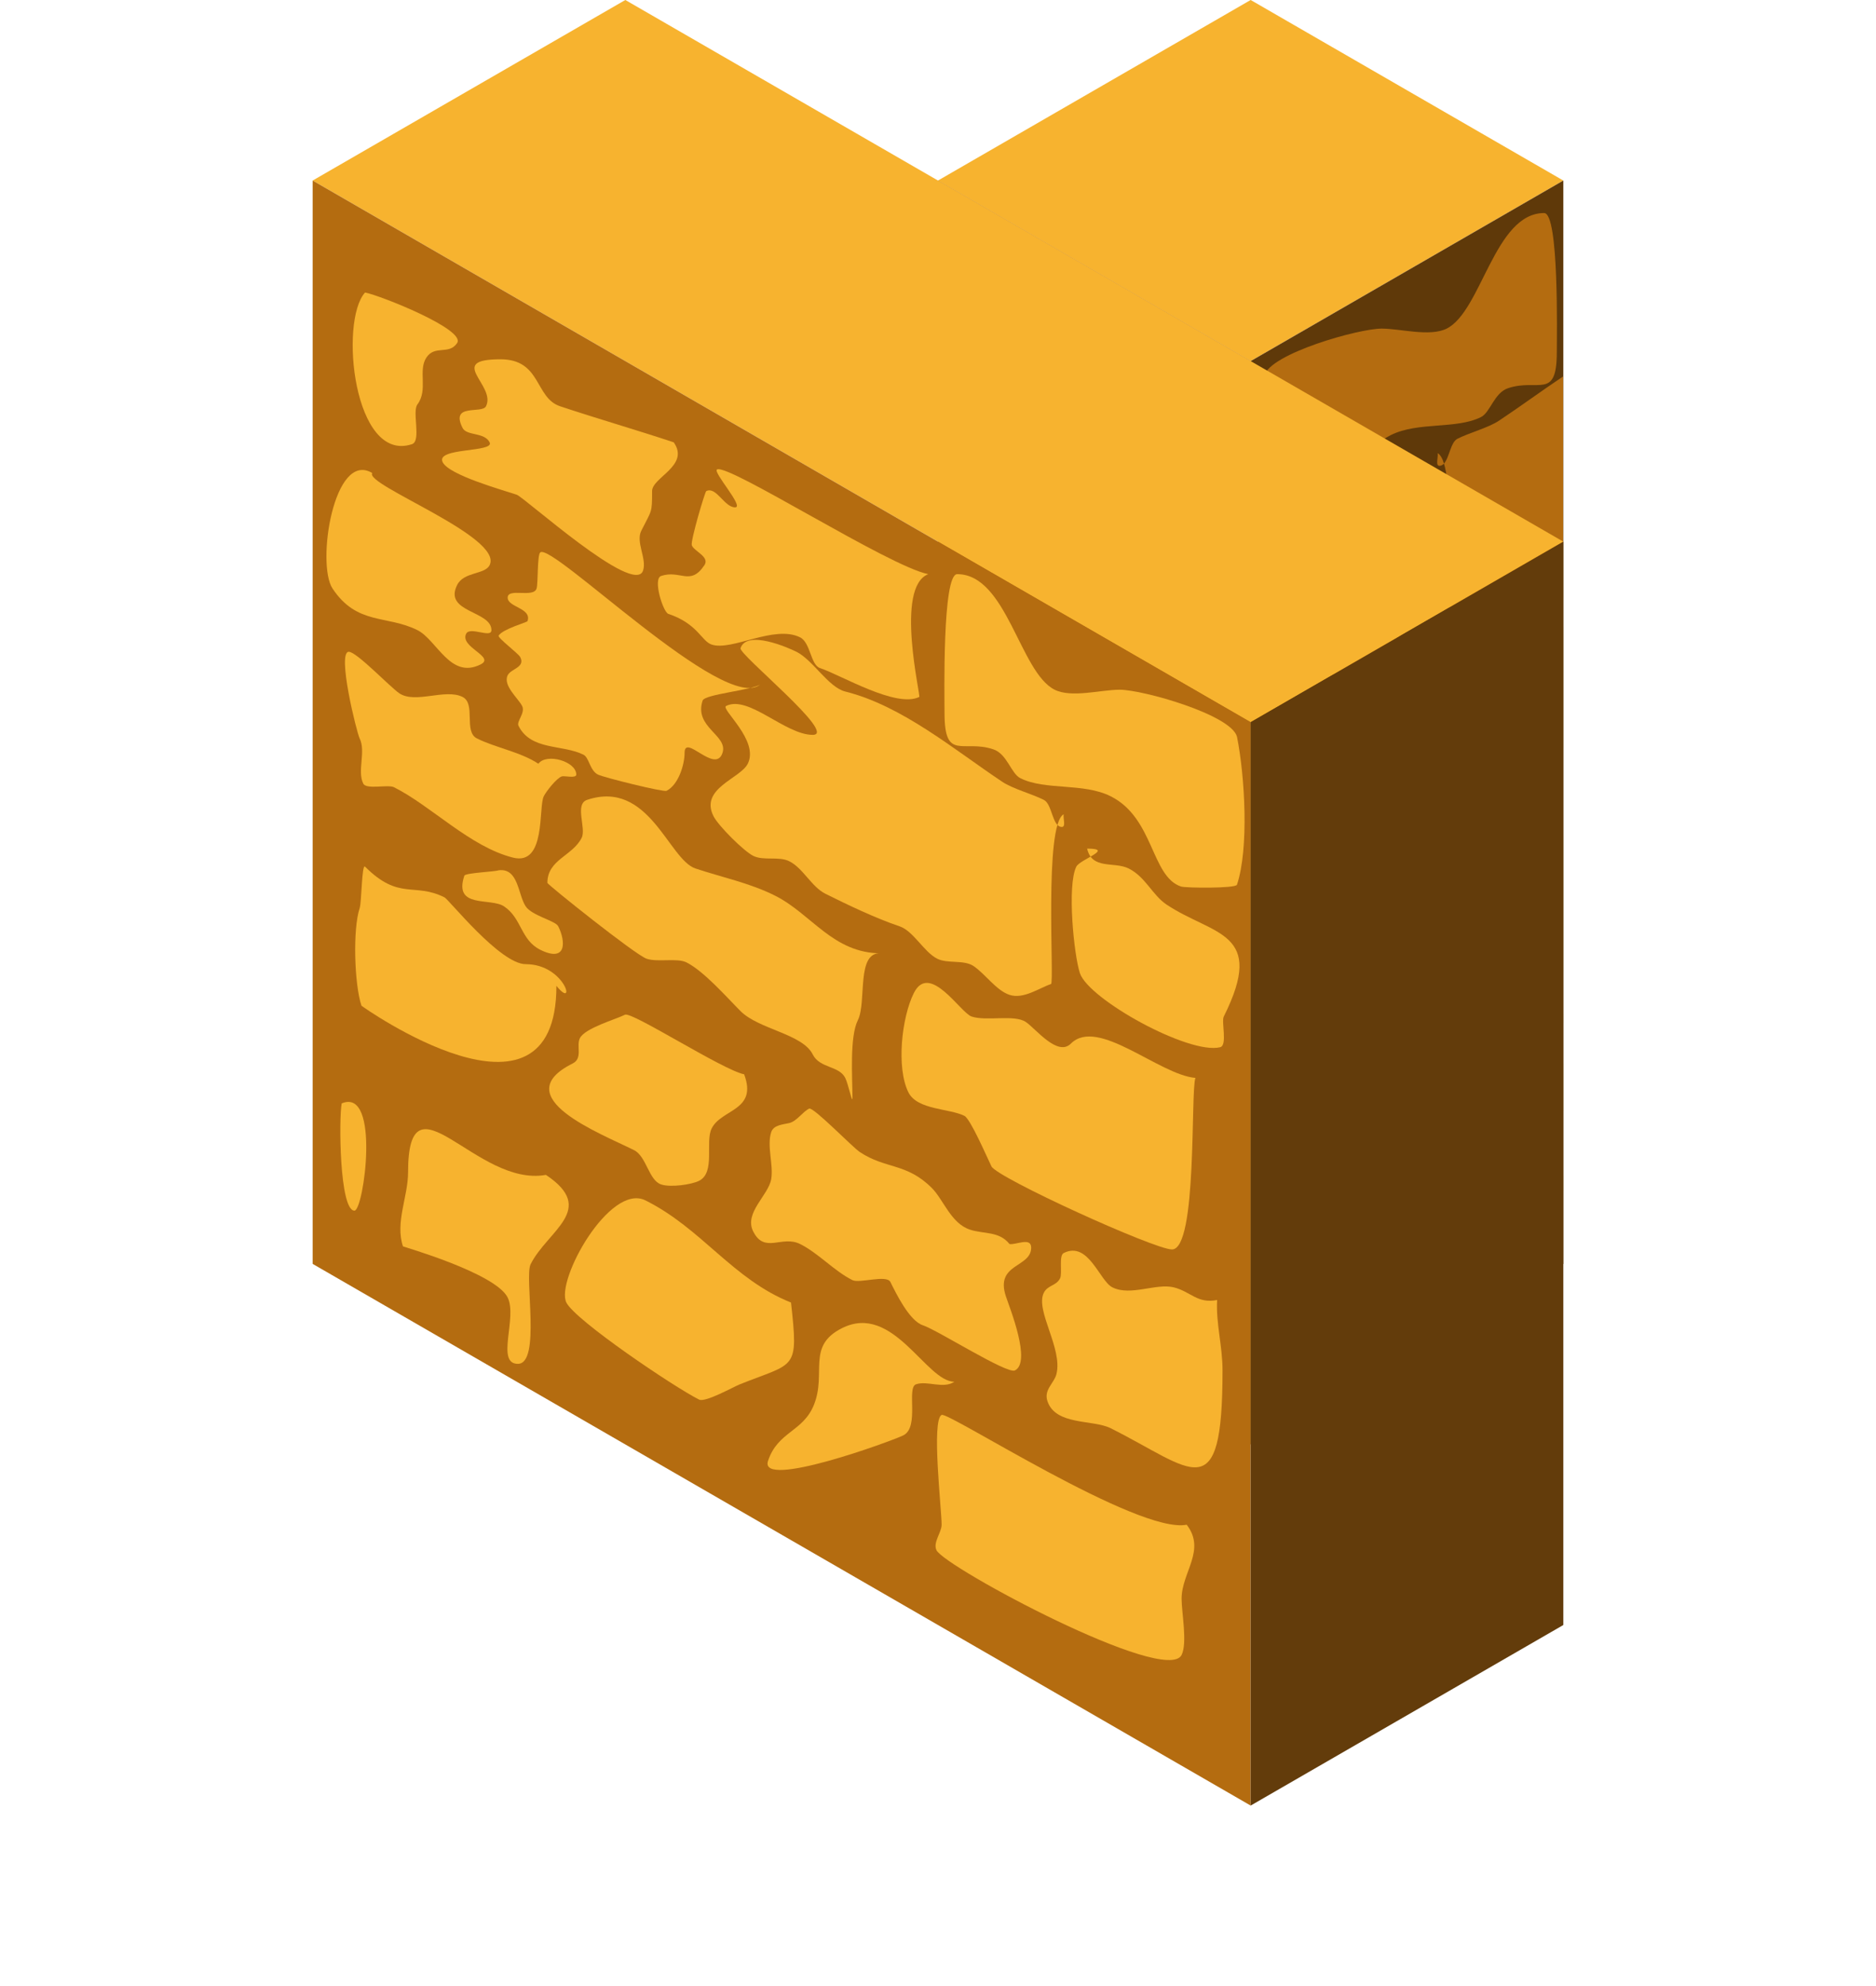 <?xml version="1.0" encoding="UTF-8" standalone="no"?>
<!-- Created with Inkscape (http://www.inkscape.org/) -->

<svg
   xmlns:osb="http://www.openswatchbook.org/uri/2009/osb"
   xmlns:dc="http://purl.org/dc/elements/1.1/"
   xmlns:cc="http://creativecommons.org/ns#"
   xmlns:rdf="http://www.w3.org/1999/02/22-rdf-syntax-ns#"
   xmlns:svg="http://www.w3.org/2000/svg"
   xmlns="http://www.w3.org/2000/svg"
   xmlns:xlink="http://www.w3.org/1999/xlink"
   xmlns:sodipodi="http://sodipodi.sourceforge.net/DTD/sodipodi-0.dtd"
   xmlns:inkscape="http://www.inkscape.org/namespaces/inkscape"
   width="129.904"
   height="137.5"
   id="svg8608"
   version="1.1"
   inkscape:version="0.48.5 r10040"
   inkscape:export-filename="/home/vg/Project/unjueyguito/assets/wall-t--y.png"
   inkscape:export-xdpi="90"
   inkscape:export-ydpi="90"
   sodipodi:docname="wall-y.svg">
  <defs
     id="defs8610">
    <linearGradient
       id="linearGradient10868"
       osb:paint="solid">
      <stop
         style="stop-color:#5f3909;stop-opacity:1;"
         offset="0"
         id="stop10870" />
    </linearGradient>
    <linearGradient
       inkscape:collect="always"
       xlink:href="#linearGradient8230"
       id="linearGradient8398"
       gradientUnits="userSpaceOnUse"
       gradientTransform="matrix(-1,0,0,1,121.256,12.625)"
       x1="21.651"
       y1="2.362"
       x2="108.253"
       y2="2.362" />
    <linearGradient
       id="linearGradient8230"
       osb:paint="solid">
      <stop
         style="stop-color:#f7b32f;stop-opacity:1;"
         offset="0"
         id="stop8232" />
    </linearGradient>
    <linearGradient
       id="linearGradient8224"
       osb:paint="solid"
       gradientTransform="translate(216.131,35.25)">
      <stop
         style="stop-color:#b46c10;stop-opacity:1;"
         offset="0"
         id="stop8226" />
    </linearGradient>
    <linearGradient
       id="linearGradient8759"
       osb:paint="solid"
       gradientTransform="matrix(-1,0,0,1,-103.522,35.25)">
      <stop
         style="stop-color:#633c0b;stop-opacity:1;"
         offset="0"
         id="stop8761" />
    </linearGradient>
    <linearGradient
       id="linearGradient8204"
       osb:paint="solid"
       gradientTransform="matrix(-1,0,0,1,-4888.313,1185.25)">
      <stop
         style="stop-color:#c21cad;stop-opacity:1;"
         offset="0"
         id="stop8206" />
    </linearGradient>
    <linearGradient
       id="linearGradient8765"
       osb:paint="solid"
       gradientTransform="translate(5000.922,1185.25)">
      <stop
         style="stop-color:#cb7a15;stop-opacity:1;"
         offset="0"
         id="stop8767" />
    </linearGradient>
    <linearGradient
       id="linearGradient8769"
       osb:paint="solid"
       gradientTransform="translate(5000.922,1185.25)">
      <stop
         style="stop-color:#cb7a15;stop-opacity:1;"
         offset="0"
         id="stop8771" />
    </linearGradient>
    <linearGradient
       id="linearGradient8773"
       osb:paint="solid"
       gradientTransform="translate(5000.922,1185.25)">
      <stop
         style="stop-color:#cb7a15;stop-opacity:1;"
         offset="0"
         id="stop8775" />
    </linearGradient>
    <linearGradient
       id="linearGradient8777"
       osb:paint="solid"
       gradientTransform="matrix(-1,0,0,1,-4845.011,1185.25)">
      <stop
         style="stop-color:#b86f13;stop-opacity:1;"
         offset="0"
         id="stop8779" />
    </linearGradient>
    <linearGradient
       id="linearGradient8781"
       osb:paint="solid"
       gradientTransform="translate(5000.922,1185.25)">
      <stop
         style="stop-color:#cb7a15;stop-opacity:1;"
         offset="0"
         id="stop8783" />
    </linearGradient>
    <linearGradient
       id="linearGradient8785"
       osb:paint="solid"
       gradientTransform="translate(5000.922,1185.25)">
      <stop
         style="stop-color:#cb7a15;stop-opacity:1;"
         offset="0"
         id="stop8787" />
    </linearGradient>
    <linearGradient
       id="linearGradient8789"
       osb:paint="solid"
       gradientTransform="translate(5000.922,1185.25)">
      <stop
         style="stop-color:#cb7a15;stop-opacity:1;"
         offset="0"
         id="stop8791" />
    </linearGradient>
    <linearGradient
       id="linearGradient8793"
       osb:paint="solid"
       gradientTransform="translate(5000.922,1185.25)">
      <stop
         style="stop-color:#cb7a15;stop-opacity:1;"
         offset="0"
         id="stop8795" />
    </linearGradient>
    <linearGradient
       id="linearGradient8797"
       osb:paint="solid"
       gradientTransform="translate(5000.922,1185.25)">
      <stop
         style="stop-color:#cb7a15;stop-opacity:1;"
         offset="0"
         id="stop8799" />
    </linearGradient>
    <linearGradient
       id="linearGradient8801"
       osb:paint="solid"
       gradientTransform="translate(5000.922,1185.25)">
      <stop
         style="stop-color:#cb7a15;stop-opacity:1;"
         offset="0"
         id="stop8803" />
    </linearGradient>
    <linearGradient
       id="linearGradient8805"
       osb:paint="solid"
       gradientTransform="translate(5000.922,1185.25)">
      <stop
         style="stop-color:#cb7a15;stop-opacity:1;"
         offset="0"
         id="stop8807" />
    </linearGradient>
    <linearGradient
       id="linearGradient8809"
       osb:paint="solid"
       gradientTransform="translate(5000.922,1185.25)">
      <stop
         style="stop-color:#cb7a15;stop-opacity:1;"
         offset="0"
         id="stop8811" />
    </linearGradient>
    <linearGradient
       id="linearGradient8813"
       osb:paint="solid"
       gradientTransform="translate(5000.922,1185.25)">
      <stop
         style="stop-color:#cb7a15;stop-opacity:1;"
         offset="0"
         id="stop8815" />
    </linearGradient>
    <linearGradient
       id="linearGradient8817"
       osb:paint="solid"
       gradientTransform="translate(5000.922,1185.25)">
      <stop
         style="stop-color:#cb7a15;stop-opacity:1;"
         offset="0"
         id="stop8819" />
    </linearGradient>
    <linearGradient
       id="linearGradient8821"
       osb:paint="solid"
       gradientTransform="translate(5000.922,1185.25)">
      <stop
         style="stop-color:#cb7a15;stop-opacity:1;"
         offset="0"
         id="stop8823" />
    </linearGradient>
    <linearGradient
       id="linearGradient8825"
       osb:paint="solid"
       gradientTransform="translate(5000.922,1185.25)">
      <stop
         style="stop-color:#cb7a15;stop-opacity:1;"
         offset="0"
         id="stop8827" />
    </linearGradient>
    <linearGradient
       id="linearGradient8829"
       osb:paint="solid"
       gradientTransform="translate(5000.922,1185.25)">
      <stop
         style="stop-color:#cb7a15;stop-opacity:1;"
         offset="0"
         id="stop8831" />
    </linearGradient>
    <linearGradient
       id="linearGradient8833"
       osb:paint="solid"
       gradientTransform="translate(5000.922,1185.25)">
      <stop
         style="stop-color:#cb7a15;stop-opacity:1;"
         offset="0"
         id="stop8835" />
    </linearGradient>
    <linearGradient
       id="linearGradient8837"
       osb:paint="solid"
       gradientTransform="translate(5000.922,1185.25)">
      <stop
         style="stop-color:#cb7a15;stop-opacity:1;"
         offset="0"
         id="stop8839" />
    </linearGradient>
    <linearGradient
       id="linearGradient8841"
       osb:paint="solid"
       gradientTransform="translate(5000.922,1185.25)">
      <stop
         style="stop-color:#cb7a15;stop-opacity:1;"
         offset="0"
         id="stop8843" />
    </linearGradient>
    <linearGradient
       gradientTransform="translate(5000.922,1185.25)"
       osb:paint="solid"
       id="linearGradient8841-4">
      <stop
         id="stop8843-4"
         offset="0"
         style="stop-color:#cb7a15;stop-opacity:1;" />
    </linearGradient>
    <linearGradient
       gradientTransform="translate(5000.922,1185.25)"
       osb:paint="solid"
       id="linearGradient8837-4">
      <stop
         id="stop8839-2"
         offset="0"
         style="stop-color:#cb7a15;stop-opacity:1;" />
    </linearGradient>
    <linearGradient
       gradientTransform="translate(5000.922,1185.25)"
       osb:paint="solid"
       id="linearGradient8833-8">
      <stop
         id="stop8835-8"
         offset="0"
         style="stop-color:#cb7a15;stop-opacity:1;" />
    </linearGradient>
    <linearGradient
       gradientTransform="translate(5000.922,1185.25)"
       osb:paint="solid"
       id="linearGradient8829-8">
      <stop
         id="stop8831-1"
         offset="0"
         style="stop-color:#cb7a15;stop-opacity:1;" />
    </linearGradient>
    <linearGradient
       gradientTransform="translate(5000.922,1185.25)"
       osb:paint="solid"
       id="linearGradient8825-5">
      <stop
         id="stop8827-6"
         offset="0"
         style="stop-color:#cb7a15;stop-opacity:1;" />
    </linearGradient>
    <linearGradient
       gradientTransform="translate(5000.922,1185.25)"
       osb:paint="solid"
       id="linearGradient8821-0">
      <stop
         id="stop8823-8"
         offset="0"
         style="stop-color:#cb7a15;stop-opacity:1;" />
    </linearGradient>
    <linearGradient
       gradientTransform="translate(5000.922,1185.25)"
       osb:paint="solid"
       id="linearGradient8817-2">
      <stop
         id="stop8819-7"
         offset="0"
         style="stop-color:#cb7a15;stop-opacity:1;" />
    </linearGradient>
    <linearGradient
       gradientTransform="translate(5000.922,1185.25)"
       osb:paint="solid"
       id="linearGradient8813-5">
      <stop
         id="stop8815-4"
         offset="0"
         style="stop-color:#cb7a15;stop-opacity:1;" />
    </linearGradient>
    <linearGradient
       gradientTransform="translate(5000.922,1185.25)"
       osb:paint="solid"
       id="linearGradient8809-0">
      <stop
         id="stop8811-8"
         offset="0"
         style="stop-color:#cb7a15;stop-opacity:1;" />
    </linearGradient>
    <linearGradient
       gradientTransform="translate(5000.922,1185.25)"
       osb:paint="solid"
       id="linearGradient8805-4">
      <stop
         id="stop8807-2"
         offset="0"
         style="stop-color:#cb7a15;stop-opacity:1;" />
    </linearGradient>
    <linearGradient
       gradientTransform="translate(5000.922,1185.25)"
       osb:paint="solid"
       id="linearGradient8801-1">
      <stop
         id="stop8803-6"
         offset="0"
         style="stop-color:#cb7a15;stop-opacity:1;" />
    </linearGradient>
    <linearGradient
       gradientTransform="translate(5000.922,1185.25)"
       osb:paint="solid"
       id="linearGradient8797-5">
      <stop
         id="stop8799-1"
         offset="0"
         style="stop-color:#cb7a15;stop-opacity:1;" />
    </linearGradient>
    <linearGradient
       gradientTransform="translate(5000.922,1185.25)"
       osb:paint="solid"
       id="linearGradient8793-0">
      <stop
         id="stop8795-3"
         offset="0"
         style="stop-color:#cb7a15;stop-opacity:1;" />
    </linearGradient>
    <linearGradient
       gradientTransform="translate(5000.922,1185.25)"
       osb:paint="solid"
       id="linearGradient8789-9">
      <stop
         id="stop8791-8"
         offset="0"
         style="stop-color:#cb7a15;stop-opacity:1;" />
    </linearGradient>
    <linearGradient
       gradientTransform="translate(5000.922,1185.25)"
       osb:paint="solid"
       id="linearGradient8785-3">
      <stop
         id="stop8787-2"
         offset="0"
         style="stop-color:#cb7a15;stop-opacity:1;" />
    </linearGradient>
    <linearGradient
       gradientTransform="translate(5000.922,1185.25)"
       osb:paint="solid"
       id="linearGradient8781-8">
      <stop
         id="stop8783-9"
         offset="0"
         style="stop-color:#cb7a15;stop-opacity:1;" />
    </linearGradient>
    <linearGradient
       gradientTransform="matrix(-1,0,0,1,-4845.011,1185.25)"
       osb:paint="solid"
       id="linearGradient8777-2">
      <stop
         id="stop8779-5"
         offset="0"
         style="stop-color:#b86f13;stop-opacity:1;" />
    </linearGradient>
    <linearGradient
       gradientTransform="translate(5000.922,1185.25)"
       osb:paint="solid"
       id="linearGradient8773-0">
      <stop
         id="stop8775-3"
         offset="0"
         style="stop-color:#cb7a15;stop-opacity:1;" />
    </linearGradient>
    <linearGradient
       gradientTransform="translate(5000.922,1185.25)"
       osb:paint="solid"
       id="linearGradient8769-4">
      <stop
         id="stop8771-2"
         offset="0"
         style="stop-color:#cb7a15;stop-opacity:1;" />
    </linearGradient>
    <linearGradient
       gradientTransform="translate(5000.922,1185.25)"
       osb:paint="solid"
       id="linearGradient8765-4">
      <stop
         id="stop8767-7"
         offset="0"
         style="stop-color:#cb7a15;stop-opacity:1;" />
    </linearGradient>
    <linearGradient
       gradientTransform="matrix(-1,0,0,1,-4888.313,1185.25)"
       osb:paint="solid"
       id="linearGradient8204-6">
      <stop
         id="stop8206-7"
         offset="0"
         style="stop-color:#c21cad;stop-opacity:1;" />
    </linearGradient>
    <linearGradient
       gradientTransform="translate(216.131,35.25)"
       osb:paint="solid"
       id="linearGradient8759-2">
      <stop
         id="stop8761-6"
         offset="0"
         style="stop-color:#633c0b;stop-opacity:1;" />
    </linearGradient>
    <linearGradient
       gradientTransform="matrix(-1,0,0,1,-549.538,-479.737)"
       osb:paint="solid"
       id="linearGradient8224-2">
      <stop
         id="stop8226-2"
         offset="0"
         style="stop-color:#b46c10;stop-opacity:1;" />
    </linearGradient>
    <linearGradient
       osb:paint="solid"
       id="linearGradient8230-2">
      <stop
         id="stop8232-3"
         offset="0"
         style="stop-color:#f7b32f;stop-opacity:1;" />
    </linearGradient>
    <linearGradient
       y2="2.362"
       x2="108.253"
       y1="2.362"
       x1="21.651"
       gradientTransform="translate(-8.647,12.625)"
       gradientUnits="userSpaceOnUse"
       id="linearGradient8398-2"
       xlink:href="#linearGradient8230-2"
       inkscape:collect="always" />
    <linearGradient
       osb:paint="solid"
       id="linearGradient10868-0">
      <stop
         id="stop10870-1"
         offset="0"
         style="stop-color:#5f3909;stop-opacity:1;" />
    </linearGradient>
    <linearGradient
       y2="2.362"
       x2="108.253"
       y1="2.362"
       x1="21.651"
       gradientTransform="translate(-8.647,12.625)"
       gradientUnits="userSpaceOnUse"
       id="linearGradient8398-2-6"
       xlink:href="#linearGradient8230-2-3"
       inkscape:collect="always" />
    <linearGradient
       osb:paint="solid"
       id="linearGradient8230-2-3">
      <stop
         id="stop8232-3-8"
         offset="0"
         style="stop-color:#f7b32f;stop-opacity:1;" />
    </linearGradient>
    <linearGradient
       osb:paint="solid"
       id="linearGradient10868-0-0">
      <stop
         id="stop10870-1-3"
         offset="0"
         style="stop-color:#5f3909;stop-opacity:1;" />
    </linearGradient>
    <linearGradient
       gradientTransform="matrix(-1,0,0,1,-549.538,-479.737)"
       osb:paint="solid"
       id="linearGradient8224-2-6">
      <stop
         id="stop8226-2-5"
         offset="0"
         style="stop-color:#b46c10;stop-opacity:1;" />
    </linearGradient>
    <linearGradient
       gradientTransform="matrix(-1,0,0,1,-549.538,-479.737)"
       osb:paint="solid"
       id="linearGradient18385">
      <stop
         id="stop18387"
         offset="0"
         style="stop-color:#b46c10;stop-opacity:1;" />
    </linearGradient>
  </defs>
  <sodipodi:namedview
     id="base"
     pagecolor="#ffffff"
     bordercolor="#666666"
     borderopacity="1.0"
     inkscape:pageopacity="0.0"
     inkscape:pageshadow="2"
     inkscape:zoom="2"
     inkscape:cx="24.234188"
     inkscape:cy="76.911192"
     inkscape:document-units="px"
     inkscape:current-layer="layer1"
     showgrid="true"
     fit-margin-top="0"
     fit-margin-left="0"
     fit-margin-right="0"
     fit-margin-bottom="0"
     inkscape:window-width="1366"
     inkscape:window-height="724"
     inkscape:window-x="0"
     inkscape:window-y="-5"
     inkscape:window-maximized="1">
    <inkscape:grid
       type="axonomgrid"
       id="grid11679"
       units="px"
       empspacing="5"
       visible="true"
       enabled="true"
       snapvisiblegridlinesonly="true"
       spacingy="5px"
       originx="43.301px"
       originy="-12.5px" />
  </sodipodi:namedview>
  <g
     inkscape:label="Layer 1"
     inkscape:groupmode="layer"
     id="layer1"
     transform="translate(35.068,26.685)">
    <g
       id="layer1-2"
       inkscape:label="Layer 1"
       transform="translate(43.301,-25)">
      <g
         id="g8348-0"
         transform="translate(-26.421,-16.673)">
        <path
           sodipodi:nodetypes="ccccc"
           inkscape:connector-curvature="0"
           id="path8350-8"
           d="M 34.654,39.987 56.304,27.487 34.654,14.987 13.003,27.487 z"
           style="fill:url(#linearGradient8398-2-6);fill-opacity:1;stroke:none" />
        <path
           sodipodi:nodetypes="ccccc"
           inkscape:connector-curvature="0"
           id="path8352-5"
           d="m 34.654,39.987 0,75 21.651,-12.5 0,-75 z"
           style="fill:url(#linearGradient10868-0-0);fill-opacity:1;stroke:none" />
        <path
           sodipodi:nodetypes="ccccc"
           inkscape:connector-curvature="0"
           id="path8354-5"
           d="m 13.003,27.487 0,75 21.651,12.5 0,-75 z"
           style="fill:url(#linearGradient8224-2-6);fill-opacity:1;stroke:none" />
        <path
           id="path8356-2"
           transform="translate(-8.647,-10.013)"
           d="m 63.625,39.75 c -3.438,0 -4.332,6.791 -6.75,8 -1.169,0.584 -3.212,0 -4.5,0 -1.609,0 -7.719,1.732 -8.125,3.25 -0.552,2.76 -0.835,7.746 0,10.25 0.088,0.265 3.554,0.232 3.875,0.125 2.079,-0.693 1.862,-4.744 4.875,-6.25 1.897,-0.948 4.527,-0.388 6.25,-1.25 0.65,-0.325 0.91,-1.678 1.875,-2 2.098,-0.699 3.375,0.849 3.375,-2.5 0,-1.145 0.163,-9.625 -0.875,-9.625 z m 1.312,11.312 c -1.524,1.022 -3.01,2.111 -4.438,3.062 -0.738,0.492 -2.021,0.823 -2.875,1.25 -0.483,0.241 -0.564,1.32 -0.938,1.719 0.783,2.576 0.227,10.961 0.438,11.031 0.812,0.271 1.91,1.072 2.875,0.75 0.927,-0.309 1.674,-1.449 2.5,-2 0.643,-0.429 1.728,-0.161 2.438,-0.469 l 0,-15.344 z m -8.25,6.031 C 56.576,56.726 56.422,56.464 56.25,56.375 c 0.048,0.291 -0.17,0.875 0.125,0.875 0.126,0 0.226,-0.064 0.312,-0.156 z M 54.625,58.75 c -1.094,0 -0.77,0.261 -0.25,0.562 0.108,-0.144 0.196,-0.325 0.25,-0.562 z m -0.25,0.562 c -0.568,0.753 -1.787,0.394 -2.625,0.812 -1.171,0.585 -1.642,1.845 -2.625,2.5 -3.251,2.167 -6.928,1.831 -3.969,7.75 0.182,0.364 -0.268,1.995 0.25,2.125 2.155,0.539 9.114,-3.31 9.719,-5.125 0.415,-1.244 0.9,-6.075 0.25,-7.375 -0.109,-0.219 -0.608,-0.46 -1,-0.688 z m 10.562,9.062 c -0.91,0.589 -1.857,1.848 -2.312,2 -1.032,0.344 -2.948,-0.159 -3.75,0.375 -0.684,0.456 -2.198,2.427 -3.125,1.5 -1.864,-1.864 -6.096,2.156 -8.625,2.375 0.349,0.873 -0.146,11.875 1.625,11.875 1.219,0 12.104,-4.957 12.5,-5.75 0.28,-0.559 1.446,-3.286 1.875,-3.5 0.457,-0.229 1.139,-0.352 1.812,-0.5 l 0,-8.375 z m 0,14.438 c -0.587,0.844 -1.138,1.963 -2.188,2.312 -0.976,0.325 -2.021,0.089 -2.75,1 -0.441,0.076 -1.5,-0.501 -1.5,0.25 0,1.4 2.516,1.077 1.75,3.375 -0.27,0.811 -1.779,4.548 -0.625,5.125 0.436,0.218 3.532,-1.64 5.312,-2.594 l 0,-9.469 z m -9.281,3.781 c -1.308,-0.037 -1.992,2.136 -2.781,2.531 -1.257,0.629 -3.025,-0.306 -4.25,0 -1.178,0.295 -1.631,1.149 -3,0.875 0.086,1.652 -0.375,3.169 -0.375,4.875 0,9.681 2.048,6.851 7.75,4 1.227,-0.613 3.809,-0.176 4.375,-1.875 0.264,-0.793 -0.464,-1.231 -0.625,-1.875 -0.444,-1.775 1.486,-4.404 0.875,-5.625 -0.272,-0.543 -0.857,-0.464 -1.125,-1 -0.174,-0.348 0.103,-1.573 -0.25,-1.75 -0.215,-0.107 -0.407,-0.151 -0.594,-0.156 z m 9.281,8.562 c -0.387,0.291 -0.763,0.5 -1.125,0.5 0.331,0.225 0.722,0.221 1.125,0.188 l 0,-0.688 z m -0.25,2.812 c -0.477,-0.239 -13.596,8.268 -16.969,7.594 -1.358,1.771 0.375,3.292 0.375,5.125 0,0.941 -0.412,3.052 0,3.875 1.04,2.08 15.536,-5.629 16.844,-7.125 l 0,-1.062 c -0.121,-0.282 -0.25,-0.565 -0.25,-0.812 0,-0.483 0.156,-2.072 0.25,-3.656 l 0,-3.281 c -0.05,-0.338 -0.129,-0.596 -0.25,-0.656 z"
           style="fill:url(#linearGradient8224-2-6);stroke:none"
           inkscape:connector-curvature="0" />
      </g>
    </g>
    <g
       transform="translate(-26.421,-16.673)"
       id="g8348">
      <path
         style="fill:url(#linearGradient8398);fill-opacity:1;stroke:none"
         d="M 77.955,39.987 13.003,2.487 34.654,-10.013 99.606,27.487 z"
         id="path8350"
         inkscape:connector-curvature="0" />
      <path
         style="fill:url(#linearGradient8224);fill-opacity:1;stroke:none"
         d="m 77.955,39.987 0,75 -64.952,-37.5 0,-75 z"
         id="path8352"
         inkscape:connector-curvature="0"
         sodipodi:nodetypes="ccccc" />
      <path
         style="fill:url(#linearGradient8759);fill-opacity:1;stroke:none"
         d="m 99.606,27.487 0,75 -21.651,12.5 0,-75 z"
         id="path8354"
         inkscape:connector-curvature="0"
         sodipodi:nodetypes="ccccc" />
      <g
         id="g10874"
         transform="matrix(-1,0,0,1,134.26,-25)"
         style="fill:url(#linearGradient8230)">
        <path
           inkscape:connector-curvature="0"
           id="path8356"
           d="m 57.253,65.987 c 0.406,-1.518 6.516,-3.25 8.125,-3.25 1.288,0 3.331,0.584 4.5,0 2.418,-1.209 3.312,-8 6.75,-8 1.038,0 0.875,8.48 0.875,9.625 0,3.349 -1.277,1.801 -3.375,2.5 -0.965,0.322 -1.225,1.675 -1.875,2 -1.723,0.862 -4.353,0.302 -6.25,1.25 -3.013,1.506 -2.796,5.557 -4.875,6.25 -0.321,0.107 -3.787,0.14 -3.875,-0.125 -0.835,-2.504 -0.552,-7.49 0,-10.25 z"
           style="fill:url(#linearGradient8230);stroke:none" />
        <path
           inkscape:connector-curvature="0"
           id="path8358"
           d="m 69.253,71.362 c 1.375,0.714 0.634,11.67 0.875,11.75 0.812,0.271 1.91,1.072 2.875,0.75 0.927,-0.309 1.674,-1.449 2.5,-2 0.663,-0.442 1.793,-0.146 2.5,-0.5 0.941,-0.47 1.644,-1.923 2.625,-2.25 1.606,-0.535 3.629,-1.502 5.125,-2.25 0.961,-0.48 1.542,-1.771 2.5,-2.25 0.726,-0.363 1.781,-0.015 2.5,-0.375 0.648,-0.324 2.413,-2.075 2.75,-2.75 0.961,-1.922 -1.861,-2.597 -2.375,-3.625 -0.811,-1.622 1.906,-3.797 1.5,-4 -1.555,-0.778 -4.088,2 -6,2 -1.765,0 5.142,-5.574 5,-6 -0.43,-1.291 -3.27,-0.052 -3.875,0.25 -1.139,0.57 -2.21,2.459 -3.375,2.75 -3.939,0.985 -7.528,4.018 -10.875,6.25 -0.738,0.492 -2.021,0.823 -2.875,1.25 -0.594,0.297 -0.576,1.875 -1.25,1.875 -0.295,0 -0.077,-0.584 -0.125,-0.875 z"
           style="fill:url(#linearGradient8230);stroke:none" />
        <path
           inkscape:connector-curvature="0"
           id="path8360"
           d="m 78.628,54.737 c 2.331,0.897 0.508,8.441 0.625,8.5 1.586,0.793 5.416,-1.514 6.875,-2 0.656,-0.219 0.649,-1.762 1.375,-2.125 1.783,-0.891 4.723,0.967 6.125,0.5 0.705,-0.235 0.968,-1.448 3,-2.125 0.363,-0.121 1.092,-2.428 0.5,-2.625 -1.34,-0.447 -2.015,0.727 -3,-0.75 -0.387,-0.581 0.741,-0.972 0.875,-1.375 0.1,-0.299 -0.91,-3.705 -1,-3.75 -0.693,-0.347 -1.249,1.125 -2,1.125 -0.667,0 1.579,-2.461 1.25,-2.625 -0.808,-0.404 -11.87,6.699 -14.625,7.25 z"
           style="fill:url(#linearGradient8230);stroke:none" />
        <path
           inkscape:connector-curvature="0"
           id="path8362"
           d="m 96.253,45.612 c -1.13,1.614 1.5,2.42 1.5,3.375 0,1.545 0.017,1.285 0.75,2.75 0.394,0.788 -0.398,1.931 -0.125,2.75 0.603,1.809 8.22,-5.073 8.75,-5.25 1.046,-0.349 4.679,-1.358 5.125,-2.25 0.516,-1.033 -3.606,-0.662 -3.25,-1.375 0.36,-0.719 1.591,-0.432 1.875,-1 0.87,-1.739 -1.347,-0.944 -1.625,-1.5 -0.726,-1.452 2.803,-3.25 -1,-3.25 -2.839,0 -2.37,2.665 -4.125,3.25 -2.603,0.868 -5.247,1.624 -7.875,2.5 z"
           style="fill:url(#linearGradient8230);stroke:none" />
        <path
           inkscape:connector-curvature="0"
           id="path8364"
           d="m 117.628,35.237 c 1.799,1.989 0.791,11.847 -3.25,10.5 -0.662,-0.221 0.008,-2.239 -0.375,-2.75 -0.761,-1.015 -0.019,-2.341 -0.625,-3.25 -0.59,-0.885 -1.56,-0.153 -2.125,-1 -0.622,-0.933 5.287,-3.282 6.375,-3.5 z"
           style="fill:url(#linearGradient8230);stroke:none" />
        <path
           sodipodi:nodetypes="cssssssc"
           inkscape:connector-curvature="0"
           id="path8366"
           d="m 67.628,73.737 c -0.334,1.486 -1.877,0.876 -2.875,1.375 -1.171,0.585 -1.642,1.845 -2.625,2.5 -3.251,2.167 -6.922,1.831 -3.962,7.75 0.182,0.364 -0.268,1.995 0.25,2.125 2.155,0.539 9.107,-3.31 9.712,-5.125 0.415,-1.244 0.9,-6.075 0.25,-7.375 -0.255,-0.509 -2.668,-1.25 -0.75,-1.25 z"
           style="fill:url(#linearGradient8230);stroke:none" />
        <path
           inkscape:connector-curvature="0"
           id="path8368"
           d="m 90.253,62.362 c 2.4,2.149 14.473,-9.902 15.25,-9.125 0.211,0.211 0.136,2.158 0.25,2.5 0.221,0.663 2,-0.073 2,0.625 0,0.675 -1.679,0.713 -1.375,1.625 0.03,0.09 1.687,0.53 2,1 0.101,0.152 -1.367,1.234 -1.5,1.5 -0.355,0.709 0.646,0.792 0.875,1.25 0.35,0.7 -0.74,1.606 -1,2.125 -0.241,0.481 0.405,1.065 0.25,1.375 -0.863,1.726 -3.043,1.272 -4.5,2 -0.392,0.196 -0.436,1.093 -1,1.375 -0.407,0.204 -4.546,1.227 -4.75,1.125 -0.825,-0.413 -1.25,-1.815 -1.25,-2.625 0,-1.368 -2.125,1.499 -2.625,0 -0.409,-1.228 1.996,-1.762 1.375,-3.625 -0.149,-0.446 -3.495,-0.721 -4,-1.125 z"
           style="fill:url(#linearGradient8230);stroke:none" />
        <path
           inkscape:connector-curvature="0"
           id="path8370"
           d="m 117.128,47.737 c 0.586,0.804 -9.106,4.413 -8.125,6.375 0.334,0.668 1.784,0.443 2.25,1.375 0.958,1.916 -2.375,1.769 -2.375,3.125 0,0.589 1.486,-0.277 1.75,0.25 0.465,0.931 -2.054,1.598 -1,2.125 2.103,1.052 3.024,-1.7 4.375,-2.375 2.118,-1.059 4.174,-0.323 5.875,-2.875 1.139,-1.709 -0.086,-9.599 -2.75,-8 z"
           style="fill:url(#linearGradient8230);stroke:none" />
        <path
           inkscape:connector-curvature="0"
           id="path8372"
           d="m 60.128,89.612 c 2.529,-0.219 6.761,-4.239 8.625,-2.375 0.927,0.927 2.441,-1.044 3.125,-1.5 0.802,-0.534 2.718,-0.031 3.75,-0.375 0.774,-0.258 2.913,-3.8 4,-1.625 0.845,1.689 1.224,5.177 0.375,6.875 -0.614,1.227 -2.83,1.103 -3.875,1.625 -0.429,0.214 -1.595,2.941 -1.875,3.5 -0.396,0.793 -11.281,5.75 -12.5,5.75 -1.771,0 -1.276,-11.002 -1.625,-11.875 z"
           style="fill:url(#linearGradient8230);stroke:none" />
        <path
           inkscape:connector-curvature="0"
           id="path8374"
           d="m 81.878,80.987 c 1.771,-0.162 0.996,3.366 1.625,4.625 0.584,1.167 0.375,3.998 0.375,5.375 0,0.488 0.282,-0.939 0.5,-1.375 0.43,-0.859 1.763,-0.652 2.25,-1.625 0.715,-1.43 3.729,-1.729 5,-3 0.957,-0.957 2.539,-2.77 3.75,-3.375 0.64,-0.32 1.98,0.007 2.75,-0.25 0.782,-0.261 6.875,-5.141 6.875,-5.25 0,-1.621 -1.742,-1.859 -2.375,-3.125 -0.329,-0.657 0.512,-2.329 -0.375,-2.625 -4.297,-1.432 -5.64,4.13 -7.5,4.75 -1.844,0.615 -3.743,0.997 -5.5,1.875 -2.556,1.278 -4.013,4 -7.375,4 z"
           style="fill:url(#linearGradient8230);stroke:none" />
        <path
           inkscape:connector-curvature="0"
           id="path8376"
           d="m 105.628,67.862 c -0.561,-0.76 -2.625,-0.167 -2.625,0.75 0,0.283 0.826,0.067 1,0.125 0.369,0.123 1.083,1.041 1.25,1.375 0.384,0.769 -0.17,4.824 2.125,4.25 2.978,-0.744 5.667,-3.583 8.25,-4.875 0.416,-0.208 1.909,0.182 2.125,-0.25 0.434,-0.869 -0.198,-2.229 0.25,-3.125 0.202,-0.404 1.592,-6 0.75,-6 -0.545,0 -2.867,2.453 -3.5,2.875 -1.117,0.744 -3.171,-0.352 -4.375,0.25 -0.943,0.471 -0.054,2.402 -1,2.875 -1.276,0.638 -3.027,0.935 -4.25,1.75 z"
           style="fill:url(#linearGradient8230);stroke:none" />
        <path
           inkscape:connector-curvature="0"
           id="path8378"
           d="m 58.628,104.987 c 0.086,1.652 -0.375,3.169 -0.375,4.875 0,9.681 2.048,6.851 7.75,4 1.227,-0.613 3.809,-0.176 4.375,-1.875 0.264,-0.793 -0.464,-1.231 -0.625,-1.875 -0.444,-1.775 1.486,-4.404 0.875,-5.625 -0.272,-0.543 -0.857,-0.464 -1.125,-1 -0.174,-0.348 0.103,-1.573 -0.25,-1.75 -1.718,-0.859 -2.472,1.924 -3.375,2.375 -1.257,0.629 -3.025,-0.306 -4.25,0 -1.178,0.295 -1.631,1.149 -3,0.875 z"
           style="fill:url(#linearGradient8230);stroke:none" />
        <path
           inkscape:connector-curvature="0"
           id="path8380"
           d="m 73.003,101.112 c -0.441,0.076 -1.5,-0.501 -1.5,0.25 0,1.4 2.516,1.077 1.75,3.375 -0.27,0.811 -1.779,4.548 -0.625,5.125 0.547,0.274 5.329,-2.776 6.375,-3.125 0.946,-0.315 1.87,-2.24 2.25,-3 0.261,-0.522 2.142,0.116 2.625,-0.125 1.275,-0.638 2.35,-1.863 3.625,-2.5 1.265,-0.632 2.461,0.702 3.25,-0.875 0.645,-1.289 -1.062,-2.496 -1.25,-3.625 -0.166,-0.997 0.318,-2.295 0,-3.25 -0.17,-0.511 -0.863,-0.528 -1.25,-0.625 -0.529,-0.132 -0.91,-0.768 -1.375,-1 -0.282,-0.141 -2.996,2.664 -3.5,3 -1.809,1.206 -3.238,0.738 -5,2.5 -0.799,0.799 -1.318,2.439 -2.625,2.875 -0.976,0.325 -2.021,0.089 -2.75,1 z"
           style="fill:url(#linearGradient8230);stroke:none" />
        <path
           inkscape:connector-curvature="0"
           id="path8382"
           d="m 91.378,89.362 c -0.944,2.536 1.566,2.382 2.25,3.75 0.468,0.936 -0.281,3.047 0.875,3.625 0.521,0.261 1.963,0.471 2.625,0.25 0.859,-0.286 1.013,-1.944 1.875,-2.375 2.326,-1.163 8.9,-3.675 4.25,-6 -0.722,-0.361 -0.233,-1.217 -0.5,-1.75 -0.351,-0.701 -2.473,-1.299 -3.125,-1.625 -0.472,-0.236 -6.767,3.828 -8.25,4.125 z"
           style="fill:url(#linearGradient8230);stroke:none" />
        <path
           inkscape:connector-curvature="0"
           id="path8384"
           d="m 104.378,83.237 c -1.401,1.737 -0.64,-1.5 2.125,-1.5 1.774,0 5.318,-4.472 5.625,-4.625 2.104,-1.052 3.139,0.236 5.5,-2.125 0.23,-0.23 0.235,2.454 0.375,2.875 0.484,1.452 0.368,5.27 -0.125,6.75 -0.01,0.031 -13.5,9.595 -13.5,-1.375 z"
           style="fill:url(#linearGradient8230);stroke:none" />
        <path
           inkscape:connector-curvature="0"
           id="path8386"
           d="m 108.378,75.237 c -1.383,-0.166 -1.325,1.674 -1.875,2.5 -0.432,0.648 -2.058,0.991 -2.25,1.375 -0.53,1.059 -0.593,2.546 1.25,1.625 1.354,-0.677 1.27,-2.18 2.5,-3 0.939,-0.626 3.517,0.177 2.75,-2.125 -0.067,-0.199 -2.113,-0.27 -2.375,-0.375 z"
           style="fill:url(#linearGradient8230);stroke:none" />
        <path
           inkscape:connector-curvature="0"
           id="path8388"
           d="m 60.733,120.544 c -1.358,1.771 0.354,3.293 0.354,5.127 0,0.941 -0.412,3.066 0,3.889 1.068,2.136 16.381,-6.068 16.971,-7.248 0.266,-0.532 -0.354,-1.234 -0.354,-1.768 0,-1.053 0.72,-7.242 0,-7.601 -0.477,-0.239 -13.597,8.276 -16.971,7.601 z"
           style="fill:url(#linearGradient8230);stroke:none" />
        <path
           inkscape:connector-curvature="0"
           id="path8390"
           d="m 76.82,110.644 c 0.766,0.522 1.855,-0.089 2.652,0.177 0.687,0.229 -0.257,2.965 0.884,3.536 0.778,0.389 10.036,3.769 9.369,1.768 -0.683,-2.048 -2.426,-1.999 -3.182,-3.889 -0.884,-2.211 0.533,-4.064 -1.945,-5.303 -3.547,-1.774 -5.804,3.712 -7.778,3.712 z"
           style="fill:url(#linearGradient8230);stroke:none" />
        <path
           inkscape:connector-curvature="0"
           id="path8392"
           d="m 88.133,105.164 c -0.524,4.744 -0.318,4.115 3.536,5.657 0.46,0.184 2.398,1.276 2.828,1.061 1.738,-0.869 8.575,-5.483 9.192,-6.718 0.764,-1.528 -3.013,-8.305 -5.48,-7.071 -3.917,1.958 -6.023,5.45 -10.076,7.071 z"
           style="fill:url(#linearGradient8230);stroke:none" />
        <path
           inkscape:connector-curvature="0"
           id="path8394"
           d="m 105.104,96.325 c 4.833,0.878 9.546,-7.407 9.546,-0.177 0,1.684 0.906,3.469 0.354,5.127 -0.008,0.022 -6.402,1.845 -7.248,3.536 -0.693,1.386 0.843,4.596 -0.707,4.596 -1.613,0 -0.438,-6.002 -0.884,-6.894 -1.167,-2.335 -4.644,-3.798 -1.061,-6.187 z"
           style="fill:url(#linearGradient8230);stroke:none" />
        <path
           inkscape:connector-curvature="0"
           id="path8396"
           d="m 119.246,91.376 c -2.703,-1.132 -1.532,7.425 -0.884,7.425 1.045,0 1.084,-6.423 0.884,-7.425 z"
           style="fill:url(#linearGradient8230);stroke:none" />
      </g>
    </g>
  </g>
</svg>
